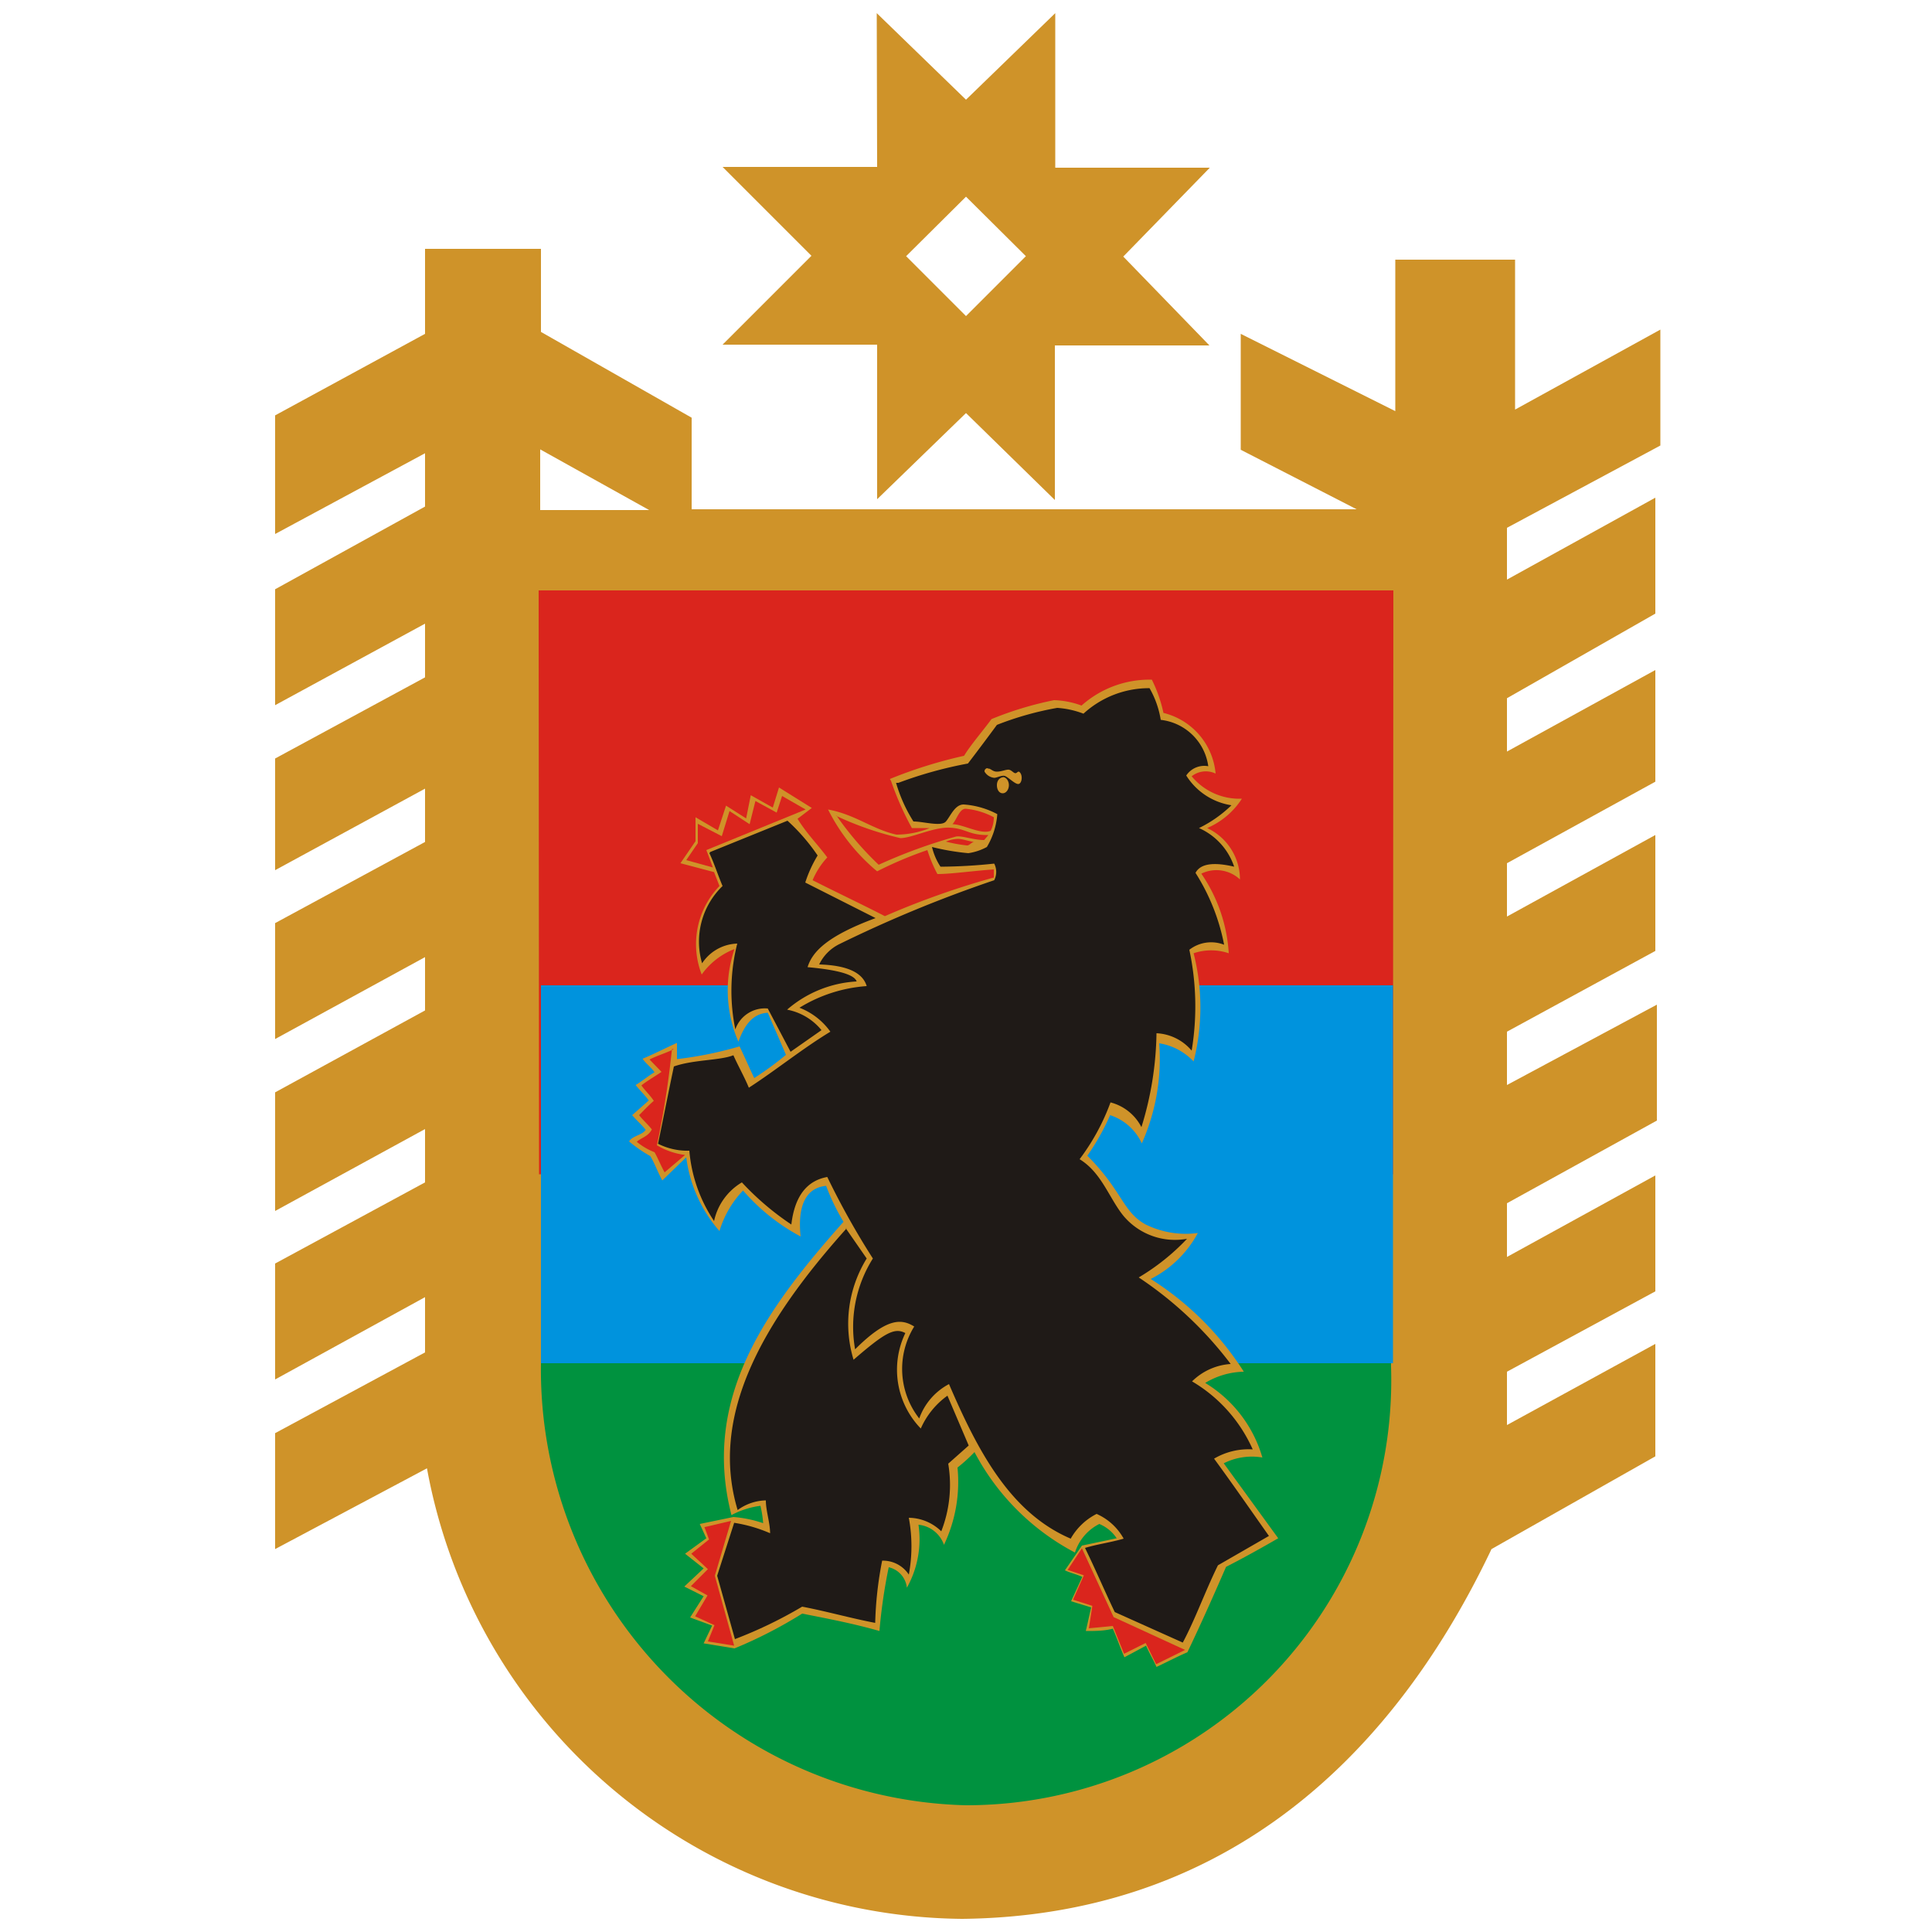 <svg id="Слой_1" data-name="Слой 1" xmlns="http://www.w3.org/2000/svg" viewBox="0 0 50 50"><defs><style>.cls-1{fill:#cf9329;}.cls-1,.cls-2,.cls-3,.cls-4,.cls-5{fill-rule:evenodd;}.cls-2{fill:#da251d;}.cls-3{fill:#00923f;}.cls-4{fill:#0093dd;}.cls-5{fill:#1f1a17;}</style></defs><g id="layer1"><g id="g11"><path id="_130156232" data-name=" 130156232" class="cls-1" d="M11,6.44h3V8.59l3.9,2.22v2.37H35.11l-3-1.54v-3l4,2V6.72h3.1v3.88l3.76-2.07v3L39,13.66V15l3.84-2.12v3L39,18.07v1.38l3.84-2.11v2.89L39,22.34v1.38l3.84-2.11v3L39,26.7v1.38L42.88,26V29L39,31.14v1.39l3.84-2.11v3L39,35.5v1.38l3.84-2.1v2.91l-4.24,2.4c-2.72,5.72-7.18,9.5-13.7,9.57A14.21,14.21,0,0,1,11.05,38L7.12,40.09v-3L11,35V33.57L7.12,35.7v-3L11,30.6V29.22L7.12,31.34V28.27L11,26.15V24.77L7.12,26.89v-3L11,21.79V20.41L7.12,22.52V19.63L11,17.53V16.14L7.12,18.25v-3L11,13.11V11.73L7.12,13.82V10.75L11,8.64ZM22.69.34,25,2.58,27.31.34v4h4l-2.24,2.3L31.3,8.94h-4v4L25,10.69l-2.3,2.23v-4h-4L21,6.62,18.7,4.32h4Zm.76,6.29L25,5.09l1.55,1.54L25,8.18Zm-9.47,5V13.2h2.82Z"/><polygon id="_129680408" data-name=" 129680408" class="cls-2" points="36.06 15.28 36.05 30.39 13.95 30.39 13.94 15.28 36.06 15.28"/><path id="_129678200" data-name=" 129678200" class="cls-3" d="M36,35.26v.1a11,11,0,0,1-11,11.36A11.28,11.28,0,0,1,14,35.26V30.38H36Z"/><path id="_129677872" data-name=" 129677872" class="cls-4" d="M36.05,25.5l0,9.78H14V25.5Z"/><g id="g17"><path id="_129674264" data-name=" 129674264" class="cls-1" d="M23.06,20.21a7.7,7.7,0,0,0,.54,1.22c.3,0,.15,0,.46,0a2.29,2.29,0,0,1-.86.17c-.63-.14-1.06-.52-1.77-.65a5,5,0,0,0,1.27,1.6A10,10,0,0,1,24,22a3.61,3.61,0,0,0,.26.62c.35,0,.9-.08,1.46-.12v.21a21.42,21.42,0,0,0-2.82,1c-.62-.32-1.24-.61-1.87-.93a2,2,0,0,1,.38-.59c-.26-.35-.52-.6-.77-1l.37-.28-.85-.53L20,20.9l-.57-.32-.12.6-.52-.33-.21.64L18,21.15v.62l-.39.57.87.23.14.36a2.17,2.17,0,0,0-.46,2.29,1.88,1.88,0,0,1,.85-.66,3.34,3.34,0,0,0,.1,2.4c.14-.39.35-.73.76-.75.16.37.32.73.47,1.09a8.22,8.22,0,0,1-.82.6c-.13-.27-.25-.55-.38-.82a9.67,9.67,0,0,1-1.62.33l0-.42c-.29.13-.6.29-.89.41.09.13.22.22.31.35-.16.09-.32.23-.49.33.11.14.23.25.34.4l-.43.38c.1.12.25.25.35.38-.09.14-.34.15-.43.3a3.63,3.63,0,0,0,.55.38c.11.18.19.41.31.63l.62-.6a3.6,3.6,0,0,0,.86,1.91,2.58,2.58,0,0,1,.61-1.05A5.21,5.21,0,0,0,20.72,32c-.08-.75.11-1.26.66-1.31a5.66,5.66,0,0,0,.45.93c-2,2.25-3.68,4.56-2.9,7.59a2.19,2.19,0,0,1,.75-.24,2.66,2.66,0,0,1,.07.45,3.11,3.11,0,0,0-.77-.16l-.87.18.17.37-.55.4.48.38-.5.47.5.25-.35.55.57.21-.22.46.8.13a11.62,11.62,0,0,0,1.75-.9c.66.13,1.34.26,2,.45A13.93,13.93,0,0,1,23,40.56a.61.61,0,0,1,.47.53,2.57,2.57,0,0,0,.3-1.63.78.78,0,0,1,.66.52,3.78,3.78,0,0,0,.35-2,4.18,4.18,0,0,0,.44-.4,6.2,6.2,0,0,0,2.6,2.6,1.25,1.25,0,0,1,.63-.74,1,1,0,0,1,.45.37L28,40l-.44.64c.15.07.3.1.45.17l-.29.63.52.16c-.05.2-.09.41-.14.61.23,0,.48,0,.7-.06.11.25.19.49.3.74l.56-.3c.08.18.19.37.27.55.28-.13.52-.26.8-.38.34-.71.67-1.45,1-2.21.45-.23.9-.48,1.35-.74l-1.41-1.94a1.62,1.62,0,0,1,1-.15,3.34,3.34,0,0,0-1.48-1.93,2,2,0,0,1,1-.29,7.76,7.76,0,0,0-2.41-2.4A2.83,2.83,0,0,0,31,31.91a2.35,2.35,0,0,1-1.35-.22c-.6-.33-.6-.87-1.51-1.78a6.17,6.17,0,0,0,.59-1.05,1.37,1.37,0,0,1,.82.73A5.36,5.36,0,0,0,30,27a1.56,1.56,0,0,1,.89.47,5.66,5.66,0,0,0,0-2.8,1.42,1.42,0,0,1,.91,0,4.07,4.07,0,0,0-.71-2.06.89.89,0,0,1,1,.15,1.47,1.47,0,0,0-.85-1.33,2,2,0,0,0,.9-.76,1.6,1.6,0,0,1-1.3-.58.59.59,0,0,1,.62-.07,1.78,1.78,0,0,0-1.35-1.57,3.67,3.67,0,0,0-.3-.86,2.64,2.64,0,0,0-1.82.67,2.24,2.24,0,0,0-.71-.14,8.85,8.85,0,0,0-1.62.49c-.26.35-.54.67-.71.95a12,12,0,0,0-1.92.6Zm1.58,1.12c.29,0,.75.28,1,.17a.77.77,0,0,0,.08-.35,1.94,1.94,0,0,0-.73-.22c-.16,0-.23.28-.34.4Zm-.16.45a.87.87,0,0,1,.31-.07c.12,0,.27.06.42.08-.06,0-.12.09-.18.09a3.53,3.53,0,0,1-.55-.1Z"/><path id="_129686928" data-name=" 129686928" class="cls-5" d="M21.89,31.79l.54.78a3.21,3.21,0,0,0-.34,2.62c.81-.7,1.06-.84,1.34-.69a2.19,2.19,0,0,0,.4,2.47,2.07,2.07,0,0,1,.69-.85l.55,1.29-.53.47a3.3,3.3,0,0,1-.18,1.75,1.22,1.22,0,0,0-.84-.35,4,4,0,0,1,0,1.47.8.8,0,0,0-.69-.36A9.47,9.47,0,0,0,22.65,42c-.63-.12-1.26-.3-1.89-.42a11.28,11.28,0,0,1-1.74.84l-.46-1.64L19,39.41a3.79,3.79,0,0,1,.93.27c0-.27-.11-.58-.11-.85a1.28,1.28,0,0,0-.73.25c-.74-2.46.66-4.88,2.82-7.29Zm-3.51-9.74,2-.81a5,5,0,0,1,.78.9,3.28,3.28,0,0,0-.32.7l1.82.92c-1.27.47-1.64.88-1.76,1.27.78.07,1.21.19,1.27.37a3,3,0,0,0-1.8.73,1.51,1.51,0,0,1,.89.53l-.8.56-.59-1.12a.81.81,0,0,0-.84.54,5,5,0,0,1,.05-2.22,1.13,1.13,0,0,0-.91.51,2,2,0,0,1,.53-2c-.12-.28-.21-.57-.34-.85Zm4.87-1.79a10.63,10.63,0,0,1,1.8-.5c.23-.3.5-.66.75-1a8.1,8.1,0,0,1,1.56-.44,2.31,2.31,0,0,1,.68.15,2.51,2.51,0,0,1,1.71-.66,2.42,2.42,0,0,1,.29.82,1.4,1.4,0,0,1,1.23,1.2.56.56,0,0,0-.57.24,1.68,1.68,0,0,0,1.17.77,3.24,3.24,0,0,1-.84.59,1.68,1.68,0,0,1,.91,1c-.51-.12-.87-.09-1,.16a5.36,5.36,0,0,1,.74,1.86.92.92,0,0,0-.9.13,7,7,0,0,1,.06,2.61,1.27,1.27,0,0,0-.91-.45,8.56,8.56,0,0,1-.39,2.43,1.25,1.25,0,0,0-.8-.64A5.7,5.7,0,0,1,27.94,30c.57.35.76,1,1.13,1.46a1.74,1.74,0,0,0,1.65.6,5.75,5.75,0,0,1-1.25,1,9.75,9.75,0,0,1,2.38,2.24,1.57,1.57,0,0,0-1,.45,3.86,3.86,0,0,1,1.57,1.76,1.76,1.76,0,0,0-1,.24c.47.64.94,1.32,1.42,2l-1.32.76c-.33.67-.58,1.38-.91,2l-1.76-.79c-.26-.54-.51-1.13-.77-1.66.33-.1.66-.14,1-.24a1.48,1.48,0,0,0-.7-.64,1.6,1.6,0,0,0-.67.64c-1.57-.67-2.41-2.28-3.15-4a1.62,1.62,0,0,0-.77.89,2.08,2.08,0,0,1-.13-2.38c-.31-.19-.68-.26-1.53.59a3.32,3.32,0,0,1,.46-2.35,20.3,20.3,0,0,1-1.18-2.11c-.5.09-.84.46-.93,1.23a7.15,7.15,0,0,1-1.28-1.09,1.54,1.54,0,0,0-.72,1,3.84,3.84,0,0,1-.64-1.82,1.69,1.69,0,0,1-.81-.18c.14-.67.27-1.34.41-2,.51-.18,1.18-.15,1.54-.29.12.27.29.57.4.84.71-.46,1.37-1,2.11-1.45a1.76,1.76,0,0,0-.8-.62,3.83,3.83,0,0,1,1.74-.56c-.11-.37-.55-.54-1.23-.56a1.14,1.14,0,0,1,.53-.53,33.27,33.27,0,0,1,4-1.65.47.47,0,0,0,0-.43,13.73,13.73,0,0,1-1.39.08,1.61,1.61,0,0,1-.22-.51,6.16,6.16,0,0,0,.94.16,1.43,1.43,0,0,0,.48-.16,1.93,1.93,0,0,0,.27-.85,2.16,2.16,0,0,0-.87-.25c-.23,0-.34.3-.46.44s-.58,0-.84,0a3.91,3.91,0,0,1-.45-1Zm2.31-.38a.08.08,0,0,0-.08.09.33.33,0,0,0,.25.16c.07,0,.19-.07.27-.05s.26.21.35.21.12-.19.06-.28-.08,0-.13,0-.1-.08-.17-.09-.19.05-.31.05-.16-.09-.24-.08Zm.39.23c.09,0,.16.1.16.21s-.07.21-.16.21-.15-.09-.15-.21S25.87,20.11,26,20.11Z"/><path id="_129685976" data-name=" 129685976" class="cls-2" d="M21.63,21.11a8.37,8.37,0,0,0,1.67.58c.3,0,.86-.29,1.28-.27s.5.2,1,.19l-.11.13c-.28,0-.58-.12-.73-.09a13.62,13.62,0,0,0-2,.73,8.22,8.22,0,0,1-1.09-1.27Z"/><path id="_129675424" data-name=" 129675424" class="cls-2" d="M28,40.07l.82,1.78,1.85.85-.75.37-.27-.55-.56.28-.29-.72-.62.06.09-.58-.5-.16.28-.63-.42-.14.37-.56Zm-9.76-.55.68-.16-.42,1.42L19,42.59l-.68-.11.17-.42-.5-.23.32-.54-.43-.24.44-.44-.43-.4.46-.37-.12-.32Zm2-18.92.61.35L18.28,22l.17.45-.69-.19.3-.44,0-.5.62.32.2-.65.52.34.15-.6.55.3Zm-2.85,6.55A23.44,23.44,0,0,1,17,29.64a1.89,1.89,0,0,0,.73.25l-.53.45c-.09-.16-.17-.36-.26-.52a1.68,1.68,0,0,1-.46-.27c.1-.1.29-.13.39-.32-.1-.13-.23-.24-.33-.37.12-.12.25-.26.38-.37-.09-.14-.23-.27-.32-.4.15-.12.36-.24.52-.35l-.31-.32c.19-.1.44-.17.63-.27Z"/></g></g></g></svg>